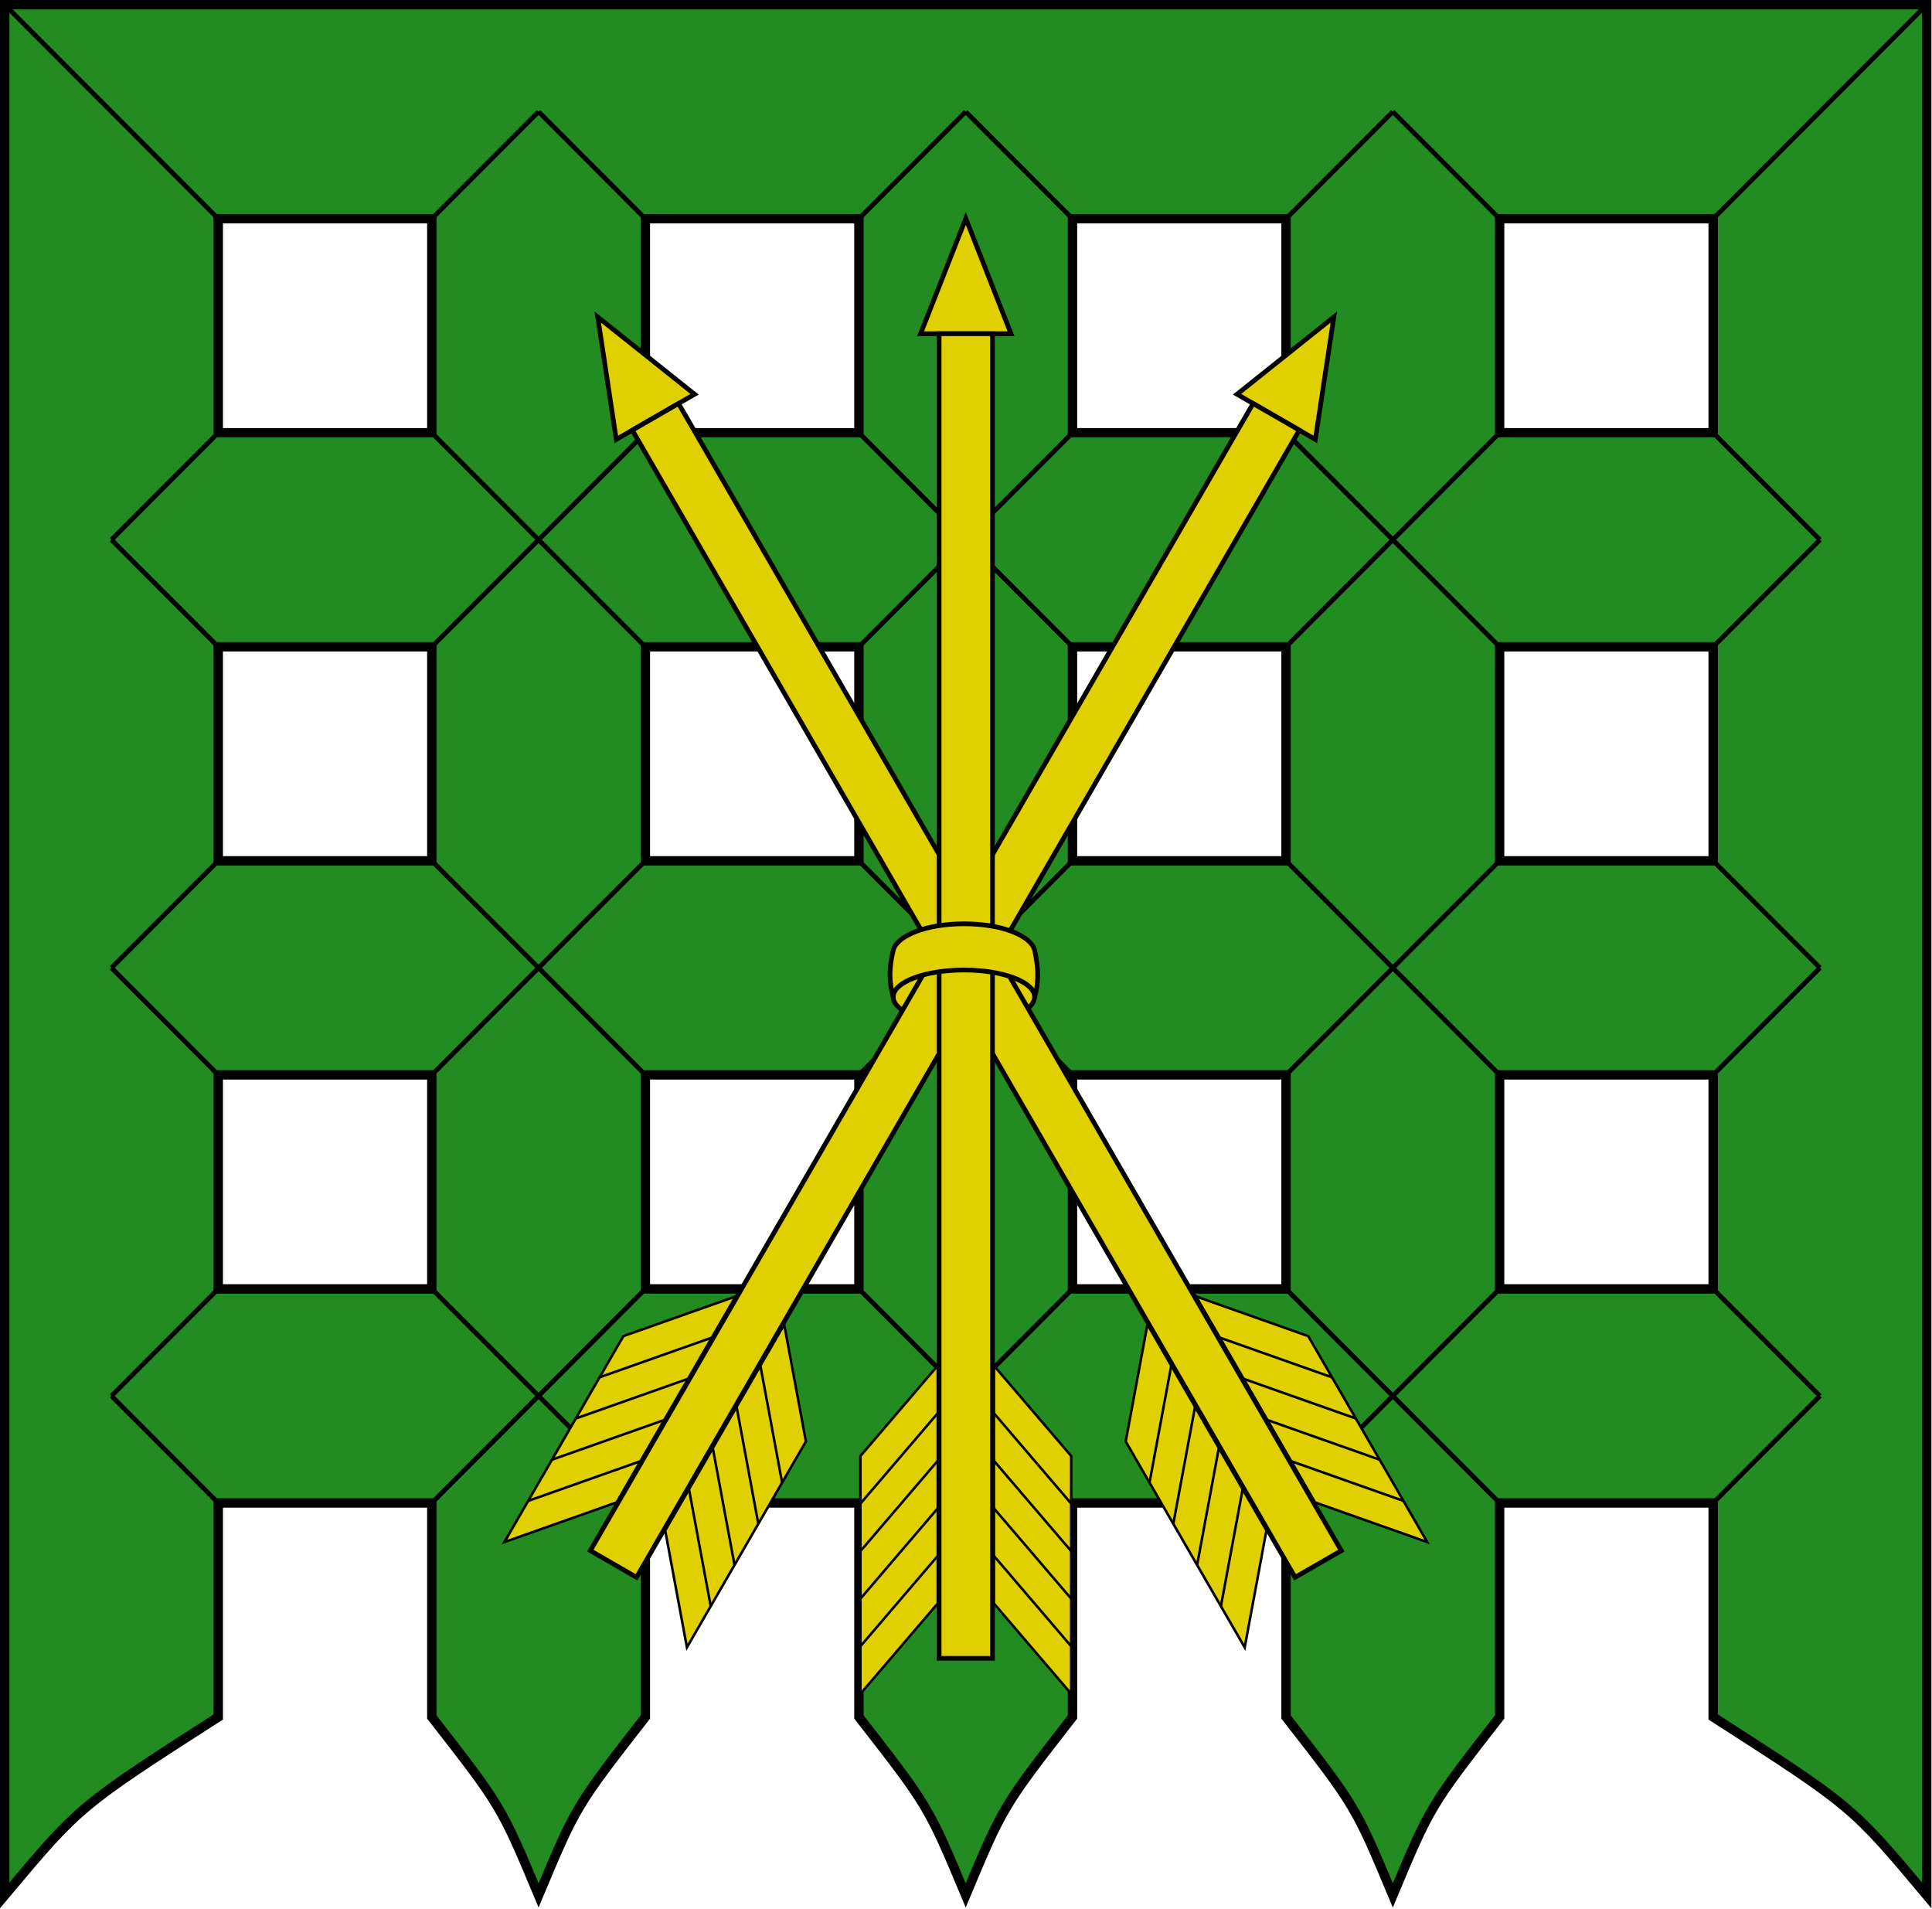 <?xml version="1.0" encoding="UTF-8" standalone="no"?>
<!-- Created with Inkscape (http://www.inkscape.org/) -->

<svg
   xmlns:dc="http://purl.org/dc/elements/1.1/"
   xmlns:cc="http://creativecommons.org/ns#"
   xmlns:rdf="http://www.w3.org/1999/02/22-rdf-syntax-ns#"
   xmlns:svg="http://www.w3.org/2000/svg"
   xmlns="http://www.w3.org/2000/svg"
   xmlns:sodipodi="http://sodipodi.sourceforge.net/DTD/sodipodi-0.dtd"
   xmlns:inkscape="http://www.inkscape.org/namespaces/inkscape"
   width="205.672mm"
   height="203.2mm"
   viewBox="0 0 205.672 203.2"
   version="1.1"
   id="svg1135"
   inkscape:version="0.92.3 (2405546, 2018-03-11)"
   sodipodi:docname="guardians-of-the-portcullis-of-unser-hafen.svg"
   inkscape:export-filename="/home/swarren/git_wa/sca-devices-badges/outlands/awards/unser-hafen/guardians-of-the-portcullis-of-unser-hafen.png"
   inkscape:export-xdpi="18.52"
   inkscape:export-ydpi="18.52">
  <defs
     id="defs1129" />
  <sodipodi:namedview
     id="base"
     pagecolor="#ffffff"
     bordercolor="#666666"
     borderopacity="1.0"
     inkscape:pageopacity="0.0"
     inkscape:pageshadow="2"
     inkscape:zoom="1.979899"
     inkscape:cx="290.37015"
     inkscape:cy="372.93199"
     inkscape:document-units="mm"
     inkscape:current-layer="layer1"
     showgrid="false"
     inkscape:window-width="3840"
     inkscape:window-height="2090"
     inkscape:window-x="0"
     inkscape:window-y="41"
     inkscape:window-maximized="1"
     fit-margin-top="0"
     fit-margin-left="0"
     fit-margin-right="0"
     fit-margin-bottom="0" />
  <g
     inkscape:label="Layer 1"
     inkscape:groupmode="layer"
     id="layer1"
     transform="translate(0.177,-1.977)">
    <g
       id="g1863"
       transform="matrix(1.012,0,0,1.012,-0.275,2.08)"
       style="stroke-width:0.988">
      <path
         inkscape:connector-curvature="0"
         id="path913"
         d="M 0.59,0.391 V 180.497 v 18.761 c 7.863,-9.38 7.863,-9.38 22.465,-18.761 v -22.513 h 22.465 v 22.513 c 7.301,9.38 7.301,9.38 11.233,18.761 3.931,-9.38 3.931,-9.38 11.232,-18.761 v -22.513 h 22.465 v 22.513 c 7.301,9.38 7.301,9.38 11.233,18.761 3.931,-9.38 3.932,-9.38 11.233,-18.761 v -22.513 h 22.465 v 22.513 c 7.301,9.38 7.301,9.38 11.232,18.761 3.931,-9.38 3.932,-9.38 11.233,-18.761 V 157.984 H 180.309 v 22.513 c 14.602,9.38 14.602,9.38 22.465,18.761 V 180.497 0.391 H 101.682 Z M 23.055,22.905 H 45.52 V 45.418 H 23.055 Z m 44.93,0 h 22.465 v 22.513 h -22.465 z m 44.93,0 h 22.465 v 22.513 h -22.465 z m 44.93,0 H 180.309 V 45.418 H 157.844 Z M 23.055,67.931 H 45.52 V 90.444 H 23.055 Z m 44.93,0 h 22.465 v 22.513 h -22.465 z m 44.93,0 h 22.465 v 22.513 h -22.465 z m 44.93,0 H 180.309 V 90.444 H 157.844 Z M 23.055,112.957 h 22.465 v 22.514 H 23.055 Z m 44.93,0 h 22.465 v 22.514 h -22.465 z m 44.93,0 h 22.465 v 22.514 h -22.465 z m 44.93,0 H 180.309 v 22.514 h -22.465 z"
         style="fill:#228b22;fill-opacity:1;stroke:#000000;stroke-width:0.988;stroke-miterlimit:4;stroke-dasharray:none" />
      <path
         id="path917"
         d="M 23.055,22.905 0.59,0.392"
         inkscape:connector-curvature="0"
         style="stroke:#000000;stroke-width:0.494;stroke-miterlimit:4;stroke-dasharray:none" />
      <path
         id="path919"
         d="M 45.519,22.905 56.752,11.648"
         inkscape:connector-curvature="0"
         style="stroke:#000000;stroke-width:0.494;stroke-miterlimit:4;stroke-dasharray:none" />
      <path
         id="path921"
         d="M 23.055,45.418 11.822,56.675"
         inkscape:connector-curvature="0"
         style="stroke:#000000;stroke-width:0.494;stroke-miterlimit:4;stroke-dasharray:none" />
      <path
         id="path923"
         d="M 67.984,22.905 56.752,11.648"
         inkscape:connector-curvature="0"
         style="stroke:#000000;stroke-width:0.494;stroke-miterlimit:4;stroke-dasharray:none" />
      <path
         id="path925"
         d="M 90.449,22.905 101.682,11.648"
         inkscape:connector-curvature="0"
         style="stroke:#000000;stroke-width:0.494;stroke-miterlimit:4;stroke-dasharray:none" />
      <path
         id="path927"
         d="M 112.914,22.905 101.682,11.648"
         inkscape:connector-curvature="0"
         style="stroke:#000000;stroke-width:0.494;stroke-miterlimit:4;stroke-dasharray:none" />
      <path
         id="path929"
         d="M 135.379,22.905 146.612,11.648"
         inkscape:connector-curvature="0"
         style="stroke:#000000;stroke-width:0.494;stroke-miterlimit:4;stroke-dasharray:none" />
      <path
         id="path931"
         d="M 157.844,22.905 146.612,11.648"
         inkscape:connector-curvature="0"
         style="stroke:#000000;stroke-width:0.494;stroke-miterlimit:4;stroke-dasharray:none" />
      <path
         id="path933"
         d="m 180.309,45.418 11.232,11.257"
         inkscape:connector-curvature="0"
         style="stroke:#000000;stroke-width:0.494;stroke-miterlimit:4;stroke-dasharray:none" />
      <path
         id="path935"
         d="M 180.309,22.905 202.774,0.392"
         inkscape:connector-curvature="0"
         style="stroke:#000000;stroke-width:0.494;stroke-miterlimit:4;stroke-dasharray:none" />
      <path
         id="path937"
         d="M 23.055,67.931 11.822,56.675"
         inkscape:connector-curvature="0"
         style="stroke:#000000;stroke-width:0.494;stroke-miterlimit:4;stroke-dasharray:none" />
      <path
         id="path939"
         d="M 45.519,67.931 67.984,45.418"
         inkscape:connector-curvature="0"
         style="stroke:#000000;stroke-width:0.494;stroke-miterlimit:4;stroke-dasharray:none" />
      <path
         id="path941"
         d="M 23.055,90.444 11.822,101.701"
         inkscape:connector-curvature="0"
         style="stroke:#000000;stroke-width:0.494;stroke-miterlimit:4;stroke-dasharray:none" />
      <path
         id="path943"
         d="M 67.984,67.931 45.519,45.418"
         inkscape:connector-curvature="0"
         style="stroke:#000000;stroke-width:0.494;stroke-miterlimit:4;stroke-dasharray:none" />
      <path
         id="path945"
         d="M 90.449,67.931 112.914,45.418"
         inkscape:connector-curvature="0"
         style="stroke:#000000;stroke-width:0.494;stroke-miterlimit:4;stroke-dasharray:none" />
      <path
         id="path947"
         d="M 112.914,67.931 90.449,45.418"
         inkscape:connector-curvature="0"
         style="stroke:#000000;stroke-width:0.494;stroke-miterlimit:4;stroke-dasharray:none" />
      <path
         id="path949"
         d="M 135.379,67.931 157.844,45.418"
         inkscape:connector-curvature="0"
         style="stroke:#000000;stroke-width:0.494;stroke-miterlimit:4;stroke-dasharray:none" />
      <path
         id="path951"
         d="M 157.844,67.931 135.379,45.418"
         inkscape:connector-curvature="0"
         style="stroke:#000000;stroke-width:0.494;stroke-miterlimit:4;stroke-dasharray:none" />
      <path
         id="path953"
         d="M 180.309,90.444 191.542,101.701"
         inkscape:connector-curvature="0"
         style="stroke:#000000;stroke-width:0.494;stroke-miterlimit:4;stroke-dasharray:none" />
      <path
         id="path955"
         d="M 180.309,67.931 191.542,56.675"
         inkscape:connector-curvature="0"
         style="stroke:#000000;stroke-width:0.494;stroke-miterlimit:4;stroke-dasharray:none" />
      <path
         id="path957"
         d="M 23.055,112.958 11.822,101.701"
         inkscape:connector-curvature="0"
         style="stroke:#000000;stroke-width:0.494;stroke-miterlimit:4;stroke-dasharray:none" />
      <path
         id="path959"
         d="M 45.519,112.958 67.984,90.444"
         inkscape:connector-curvature="0"
         style="stroke:#000000;stroke-width:0.494;stroke-miterlimit:4;stroke-dasharray:none" />
      <path
         id="path961"
         d="m 23.055,135.471 -11.232,11.257"
         inkscape:connector-curvature="0"
         style="stroke:#000000;stroke-width:0.494;stroke-miterlimit:4;stroke-dasharray:none" />
      <path
         id="path963"
         d="M 67.984,112.958 45.519,90.444"
         inkscape:connector-curvature="0"
         style="stroke:#000000;stroke-width:0.494;stroke-miterlimit:4;stroke-dasharray:none" />
      <path
         id="path965"
         d="M 90.449,112.958 112.914,90.444"
         inkscape:connector-curvature="0"
         style="stroke:#000000;stroke-width:0.494;stroke-miterlimit:4;stroke-dasharray:none" />
      <path
         id="path967"
         d="M 112.914,112.958 90.449,90.444"
         inkscape:connector-curvature="0"
         style="stroke:#000000;stroke-width:0.494;stroke-miterlimit:4;stroke-dasharray:none" />
      <path
         id="path969"
         d="M 135.379,112.958 157.844,90.444"
         inkscape:connector-curvature="0"
         style="stroke:#000000;stroke-width:0.494;stroke-miterlimit:4;stroke-dasharray:none" />
      <path
         id="path971"
         d="M 157.844,112.958 135.379,90.444"
         inkscape:connector-curvature="0"
         style="stroke:#000000;stroke-width:0.494;stroke-miterlimit:4;stroke-dasharray:none" />
      <path
         id="path973"
         d="m 180.309,135.471 11.232,11.257"
         inkscape:connector-curvature="0"
         style="stroke:#000000;stroke-width:0.494;stroke-miterlimit:4;stroke-dasharray:none" />
      <path
         id="path975"
         d="M 180.309,112.958 191.542,101.701"
         inkscape:connector-curvature="0"
         style="stroke:#000000;stroke-width:0.494;stroke-miterlimit:4;stroke-dasharray:none" />
      <path
         id="path977"
         d="M 23.055,157.984 11.822,146.727"
         inkscape:connector-curvature="0"
         style="stroke:#000000;stroke-width:0.494;stroke-miterlimit:4;stroke-dasharray:none" />
      <path
         id="path979"
         d="m 45.519,157.984 22.465,-22.513"
         inkscape:connector-curvature="0"
         style="stroke:#000000;stroke-width:0.494;stroke-miterlimit:4;stroke-dasharray:none" />
      <path
         id="path981"
         d="M 67.984,157.984 45.519,135.471"
         inkscape:connector-curvature="0"
         style="stroke:#000000;stroke-width:0.494;stroke-miterlimit:4;stroke-dasharray:none" />
      <path
         id="path983"
         d="M 90.449,157.984 112.914,135.471"
         inkscape:connector-curvature="0"
         style="stroke:#000000;stroke-width:0.494;stroke-miterlimit:4;stroke-dasharray:none" />
      <path
         id="path985"
         d="M 112.914,157.984 90.449,135.471"
         inkscape:connector-curvature="0"
         style="stroke:#000000;stroke-width:0.494;stroke-miterlimit:4;stroke-dasharray:none" />
      <path
         id="path987"
         d="m 135.379,157.984 22.465,-22.513"
         inkscape:connector-curvature="0"
         style="stroke:#000000;stroke-width:0.494;stroke-miterlimit:4;stroke-dasharray:none" />
      <path
         id="path989"
         d="m 157.844,157.984 -22.465,-22.513"
         inkscape:connector-curvature="0"
         style="stroke:#000000;stroke-width:0.494;stroke-miterlimit:4;stroke-dasharray:none" />
      <path
         id="path991"
         d="m 180.309,157.984 11.232,-11.257"
         inkscape:connector-curvature="0"
         style="stroke:#000000;stroke-width:0.494;stroke-miterlimit:4;stroke-dasharray:none" />
    </g>
    <g
       id="g1096"
       transform="matrix(1.24,0,0,-1.239,251.663,221.644)"
       style="stroke-width:0.807">
      <ellipse
         style="opacity:1;vector-effect:none;fill:#e0d000;fill-opacity:1;fill-rule:nonzero;stroke:#000000;stroke-width:0.403;stroke-linecap:square;stroke-linejoin:round;stroke-miterlimit:4;stroke-dasharray:none;stroke-dashoffset:0;stroke-opacity:1"
         id="ellipse2134"
         cx="-120.348"
         cy="91.654"
         rx="6.074"
         ry="2.304" />
      <g
         style="fill:#e0d000;fill-opacity:1;stroke-width:0.807"
         transform="rotate(30,486.368,-375.209)"
         id="g1192">
        <path
           inkscape:connector-curvature="0"
           id="path1164"
           d="m 192.468,388.857 h 7.763 l -3.882,9.902 z"
           style="fill:#e0d000;fill-opacity:1;fill-rule:evenodd;stroke:#000000;stroke-width:0.403;stroke-linecap:butt;stroke-linejoin:miter;stroke-miterlimit:4;stroke-dasharray:none;stroke-opacity:1" />
        <g
           style="fill:#e0d000;fill-opacity:1;stroke-width:0.536"
           transform="matrix(1.525,0,0,1.485,-22.352,131.162)"
           id="g1176">
          <path
             style="fill:#e0d000;fill-opacity:1;fill-rule:evenodd;stroke:#000000;stroke-width:0.142px;stroke-linecap:butt;stroke-linejoin:miter;stroke-opacity:1"
             d="m 144.99,100.078 4.354,-5.233 v 13.758 l -4.354,5.233 V 100.078"
             id="path1166"
             inkscape:connector-curvature="0" />
          <path
             style="fill:#e0d000;fill-opacity:1;fill-rule:evenodd;stroke:#000000;stroke-width:0.142px;stroke-linecap:butt;stroke-linejoin:miter;stroke-opacity:1"
             d="m 144.99,111.084 4.354,-5.233"
             id="path1168"
             inkscape:connector-curvature="0" />
          <path
             inkscape:connector-curvature="0"
             id="path1170"
             d="m 144.99,108.333 4.354,-5.233"
             style="fill:#e0d000;fill-opacity:1;fill-rule:evenodd;stroke:#000000;stroke-width:0.142px;stroke-linecap:butt;stroke-linejoin:miter;stroke-opacity:1" />
          <path
             style="fill:#e0d000;fill-opacity:1;fill-rule:evenodd;stroke:#000000;stroke-width:0.142px;stroke-linecap:butt;stroke-linejoin:miter;stroke-opacity:1"
             d="m 144.99,105.581 4.354,-5.233"
             id="path1172"
             inkscape:connector-curvature="0" />
          <path
             inkscape:connector-curvature="0"
             id="path1174"
             d="m 144.99,102.829 4.354,-5.233"
             style="fill:#e0d000;fill-opacity:1;fill-rule:evenodd;stroke:#000000;stroke-width:0.142px;stroke-linecap:butt;stroke-linejoin:miter;stroke-opacity:1" />
        </g>
        <path
           inkscape:connector-curvature="0"
           id="path1178"
           d="m 194.06,275.057 v 113.8 h 4.58 v -113.8 z"
           style="fill:#e0d000;fill-opacity:1;fill-rule:evenodd;stroke:#000000;stroke-width:0.403;stroke-linecap:butt;stroke-linejoin:miter;stroke-miterlimit:4;stroke-dasharray:none;stroke-opacity:1" />
        <g
           id="g1190"
           transform="matrix(-1.525,0,0,1.485,415.052,131.162)"
           style="fill:#e0d000;fill-opacity:1;stroke-width:0.536">
          <path
             inkscape:connector-curvature="0"
             id="path1180"
             d="m 144.99,100.078 4.354,-5.233 v 13.758 l -4.354,5.233 V 100.078"
             style="fill:#e0d000;fill-opacity:1;fill-rule:evenodd;stroke:#000000;stroke-width:0.142px;stroke-linecap:butt;stroke-linejoin:miter;stroke-opacity:1" />
          <path
             inkscape:connector-curvature="0"
             id="path1182"
             d="m 144.99,111.084 4.354,-5.233"
             style="fill:#e0d000;fill-opacity:1;fill-rule:evenodd;stroke:#000000;stroke-width:0.142px;stroke-linecap:butt;stroke-linejoin:miter;stroke-opacity:1" />
          <path
             style="fill:#e0d000;fill-opacity:1;fill-rule:evenodd;stroke:#000000;stroke-width:0.142px;stroke-linecap:butt;stroke-linejoin:miter;stroke-opacity:1"
             d="m 144.99,108.333 4.354,-5.233"
             id="path1184"
             inkscape:connector-curvature="0" />
          <path
             inkscape:connector-curvature="0"
             id="path1186"
             d="m 144.99,105.581 4.354,-5.233"
             style="fill:#e0d000;fill-opacity:1;fill-rule:evenodd;stroke:#000000;stroke-width:0.142px;stroke-linecap:butt;stroke-linejoin:miter;stroke-opacity:1" />
          <path
             style="fill:#e0d000;fill-opacity:1;fill-rule:evenodd;stroke:#000000;stroke-width:0.142px;stroke-linecap:butt;stroke-linejoin:miter;stroke-opacity:1"
             d="m 144.99,102.829 4.354,-5.233"
             id="path1188"
             inkscape:connector-curvature="0" />
        </g>
      </g>
      <g
         style="fill:#e0d000;fill-opacity:1;stroke-width:0.807"
         transform="rotate(-30,-410.199,806.101)"
         id="g1222">
        <path
           inkscape:connector-curvature="0"
           id="path1194"
           d="m 192.468,388.857 h 7.763 l -3.882,9.902 z"
           style="fill:#e0d000;fill-opacity:1;fill-rule:evenodd;stroke:#000000;stroke-width:0.403;stroke-linecap:butt;stroke-linejoin:miter;stroke-miterlimit:4;stroke-dasharray:none;stroke-opacity:1" />
        <g
           style="fill:#e0d000;fill-opacity:1;stroke-width:0.536"
           transform="matrix(1.525,0,0,1.485,-22.352,131.162)"
           id="g1206">
          <path
             style="fill:#e0d000;fill-opacity:1;fill-rule:evenodd;stroke:#000000;stroke-width:0.142px;stroke-linecap:butt;stroke-linejoin:miter;stroke-opacity:1"
             d="m 144.99,100.078 4.354,-5.233 v 13.758 l -4.354,5.233 V 100.078"
             id="path1196"
             inkscape:connector-curvature="0" />
          <path
             style="fill:#e0d000;fill-opacity:1;fill-rule:evenodd;stroke:#000000;stroke-width:0.142px;stroke-linecap:butt;stroke-linejoin:miter;stroke-opacity:1"
             d="m 144.99,111.084 4.354,-5.233"
             id="path1198"
             inkscape:connector-curvature="0" />
          <path
             inkscape:connector-curvature="0"
             id="path1200"
             d="m 144.99,108.333 4.354,-5.233"
             style="fill:#e0d000;fill-opacity:1;fill-rule:evenodd;stroke:#000000;stroke-width:0.142px;stroke-linecap:butt;stroke-linejoin:miter;stroke-opacity:1" />
          <path
             style="fill:#e0d000;fill-opacity:1;fill-rule:evenodd;stroke:#000000;stroke-width:0.142px;stroke-linecap:butt;stroke-linejoin:miter;stroke-opacity:1"
             d="m 144.99,105.581 4.354,-5.233"
             id="path1202"
             inkscape:connector-curvature="0" />
          <path
             inkscape:connector-curvature="0"
             id="path1204"
             d="m 144.99,102.829 4.354,-5.233"
             style="fill:#e0d000;fill-opacity:1;fill-rule:evenodd;stroke:#000000;stroke-width:0.142px;stroke-linecap:butt;stroke-linejoin:miter;stroke-opacity:1" />
        </g>
        <path
           inkscape:connector-curvature="0"
           id="path1208"
           d="m 194.06,275.057 v 113.8 h 4.58 v -113.8 z"
           style="fill:#e0d000;fill-opacity:1;fill-rule:evenodd;stroke:#000000;stroke-width:0.403;stroke-linecap:butt;stroke-linejoin:miter;stroke-miterlimit:4;stroke-dasharray:none;stroke-opacity:1" />
        <g
           id="g1220"
           transform="matrix(-1.525,0,0,1.485,415.052,131.162)"
           style="fill:#e0d000;fill-opacity:1;stroke-width:0.536">
          <path
             inkscape:connector-curvature="0"
             id="path1210"
             d="m 144.99,100.078 4.354,-5.233 v 13.758 l -4.354,5.233 V 100.078"
             style="fill:#e0d000;fill-opacity:1;fill-rule:evenodd;stroke:#000000;stroke-width:0.142px;stroke-linecap:butt;stroke-linejoin:miter;stroke-opacity:1" />
          <path
             inkscape:connector-curvature="0"
             id="path1212"
             d="m 144.99,111.084 4.354,-5.233"
             style="fill:#e0d000;fill-opacity:1;fill-rule:evenodd;stroke:#000000;stroke-width:0.142px;stroke-linecap:butt;stroke-linejoin:miter;stroke-opacity:1" />
          <path
             style="fill:#e0d000;fill-opacity:1;fill-rule:evenodd;stroke:#000000;stroke-width:0.142px;stroke-linecap:butt;stroke-linejoin:miter;stroke-opacity:1"
             d="m 144.99,108.333 4.354,-5.233"
             id="path1214"
             inkscape:connector-curvature="0" />
          <path
             inkscape:connector-curvature="0"
             id="path1216"
             d="m 144.99,105.581 4.354,-5.233"
             style="fill:#e0d000;fill-opacity:1;fill-rule:evenodd;stroke:#000000;stroke-width:0.142px;stroke-linecap:butt;stroke-linejoin:miter;stroke-opacity:1" />
          <path
             style="fill:#e0d000;fill-opacity:1;fill-rule:evenodd;stroke:#000000;stroke-width:0.142px;stroke-linecap:butt;stroke-linejoin:miter;stroke-opacity:1"
             d="m 144.99,102.829 4.354,-5.233"
             id="path1218"
             inkscape:connector-curvature="0" />
        </g>
      </g>
      <g
         style="fill:#e0d000;fill-opacity:1;stroke-width:0.807"
         transform="translate(-316.531,-240.234)"
         id="g1162">
        <path
           style="fill:#e0d000;fill-opacity:1;fill-rule:evenodd;stroke:#000000;stroke-width:0.403;stroke-linecap:butt;stroke-linejoin:miter;stroke-miterlimit:4;stroke-dasharray:none;stroke-opacity:1"
           d="m 192.468,388.857 h 7.763 l -3.882,9.902 z"
           id="path1661"
           inkscape:connector-curvature="0" />
        <g
           id="g1684"
           transform="matrix(1.525,0,0,1.485,-22.352,131.162)"
           style="fill:#e0d000;fill-opacity:1;stroke-width:0.536">
          <path
             inkscape:connector-curvature="0"
             id="path1667"
             d="m 144.99,100.078 4.354,-5.233 v 13.758 l -4.354,5.233 V 100.078"
             style="fill:#e0d000;fill-opacity:1;fill-rule:evenodd;stroke:#000000;stroke-width:0.142px;stroke-linecap:butt;stroke-linejoin:miter;stroke-opacity:1" />
          <path
             inkscape:connector-curvature="0"
             id="path1671"
             d="m 144.99,111.084 4.354,-5.233"
             style="fill:#e0d000;fill-opacity:1;fill-rule:evenodd;stroke:#000000;stroke-width:0.142px;stroke-linecap:butt;stroke-linejoin:miter;stroke-opacity:1" />
          <path
             style="fill:#e0d000;fill-opacity:1;fill-rule:evenodd;stroke:#000000;stroke-width:0.142px;stroke-linecap:butt;stroke-linejoin:miter;stroke-opacity:1"
             d="m 144.99,108.333 4.354,-5.233"
             id="path1673"
             inkscape:connector-curvature="0" />
          <path
             inkscape:connector-curvature="0"
             id="path1675"
             d="m 144.99,105.581 4.354,-5.233"
             style="fill:#e0d000;fill-opacity:1;fill-rule:evenodd;stroke:#000000;stroke-width:0.142px;stroke-linecap:butt;stroke-linejoin:miter;stroke-opacity:1" />
          <path
             style="fill:#e0d000;fill-opacity:1;fill-rule:evenodd;stroke:#000000;stroke-width:0.142px;stroke-linecap:butt;stroke-linejoin:miter;stroke-opacity:1"
             d="m 144.99,102.829 4.354,-5.233"
             id="path1677"
             inkscape:connector-curvature="0" />
        </g>
        <path
           style="fill:#e0d000;fill-opacity:1;fill-rule:evenodd;stroke:#000000;stroke-width:0.403;stroke-linecap:butt;stroke-linejoin:miter;stroke-miterlimit:4;stroke-dasharray:none;stroke-opacity:1"
           d="m 194.06,275.057 v 113.8 h 4.58 v -113.8 z"
           id="path1570"
           inkscape:connector-curvature="0" />
        <g
           style="fill:#e0d000;fill-opacity:1;stroke-width:0.536"
           transform="matrix(-1.525,0,0,1.485,415.052,131.162)"
           id="g1146">
          <path
             style="fill:#e0d000;fill-opacity:1;fill-rule:evenodd;stroke:#000000;stroke-width:0.142px;stroke-linecap:butt;stroke-linejoin:miter;stroke-opacity:1"
             d="m 144.99,100.078 4.354,-5.233 v 13.758 l -4.354,5.233 V 100.078"
             id="path1136"
             inkscape:connector-curvature="0" />
          <path
             style="fill:#e0d000;fill-opacity:1;fill-rule:evenodd;stroke:#000000;stroke-width:0.142px;stroke-linecap:butt;stroke-linejoin:miter;stroke-opacity:1"
             d="m 144.99,111.084 4.354,-5.233"
             id="path1138"
             inkscape:connector-curvature="0" />
          <path
             inkscape:connector-curvature="0"
             id="path1140"
             d="m 144.99,108.333 4.354,-5.233"
             style="fill:#e0d000;fill-opacity:1;fill-rule:evenodd;stroke:#000000;stroke-width:0.142px;stroke-linecap:butt;stroke-linejoin:miter;stroke-opacity:1" />
          <path
             style="fill:#e0d000;fill-opacity:1;fill-rule:evenodd;stroke:#000000;stroke-width:0.142px;stroke-linecap:butt;stroke-linejoin:miter;stroke-opacity:1"
             d="m 144.99,105.581 4.354,-5.233"
             id="path1142"
             inkscape:connector-curvature="0" />
          <path
             inkscape:connector-curvature="0"
             id="path1144"
             d="m 144.99,102.829 4.354,-5.233"
             style="fill:#e0d000;fill-opacity:1;fill-rule:evenodd;stroke:#000000;stroke-width:0.142px;stroke-linecap:butt;stroke-linejoin:miter;stroke-opacity:1" />
        </g>
      </g>
      <path
         style="opacity:1;vector-effect:none;fill:#e0d000;fill-opacity:1;fill-rule:nonzero;stroke:#000000;stroke-width:0.403;stroke-linecap:square;stroke-linejoin:round;stroke-miterlimit:4;stroke-dasharray:none;stroke-dashoffset:0;stroke-opacity:1"
         d="m -114.264,91.654 c 2.5e-4,1.272 -2.719,2.304 -6.074,2.304 -3.348,-1.35e-4 -6.064,-1.028 -6.074,-2.297 -0.377,1.295 -0.363,2.507 0.003,3.998 0.296,1.21 2.753,2.268 6.071,2.269 3.355,-2.7e-5 5.812,-1.07 6.074,-2.304 0.314,-1.474 0.369,-2.676 -1e-5,-3.969 z"
         id="path2074"
         inkscape:connector-curvature="0"
         sodipodi:nodetypes="cccscsc" />
    </g>
  </g>
</svg>
